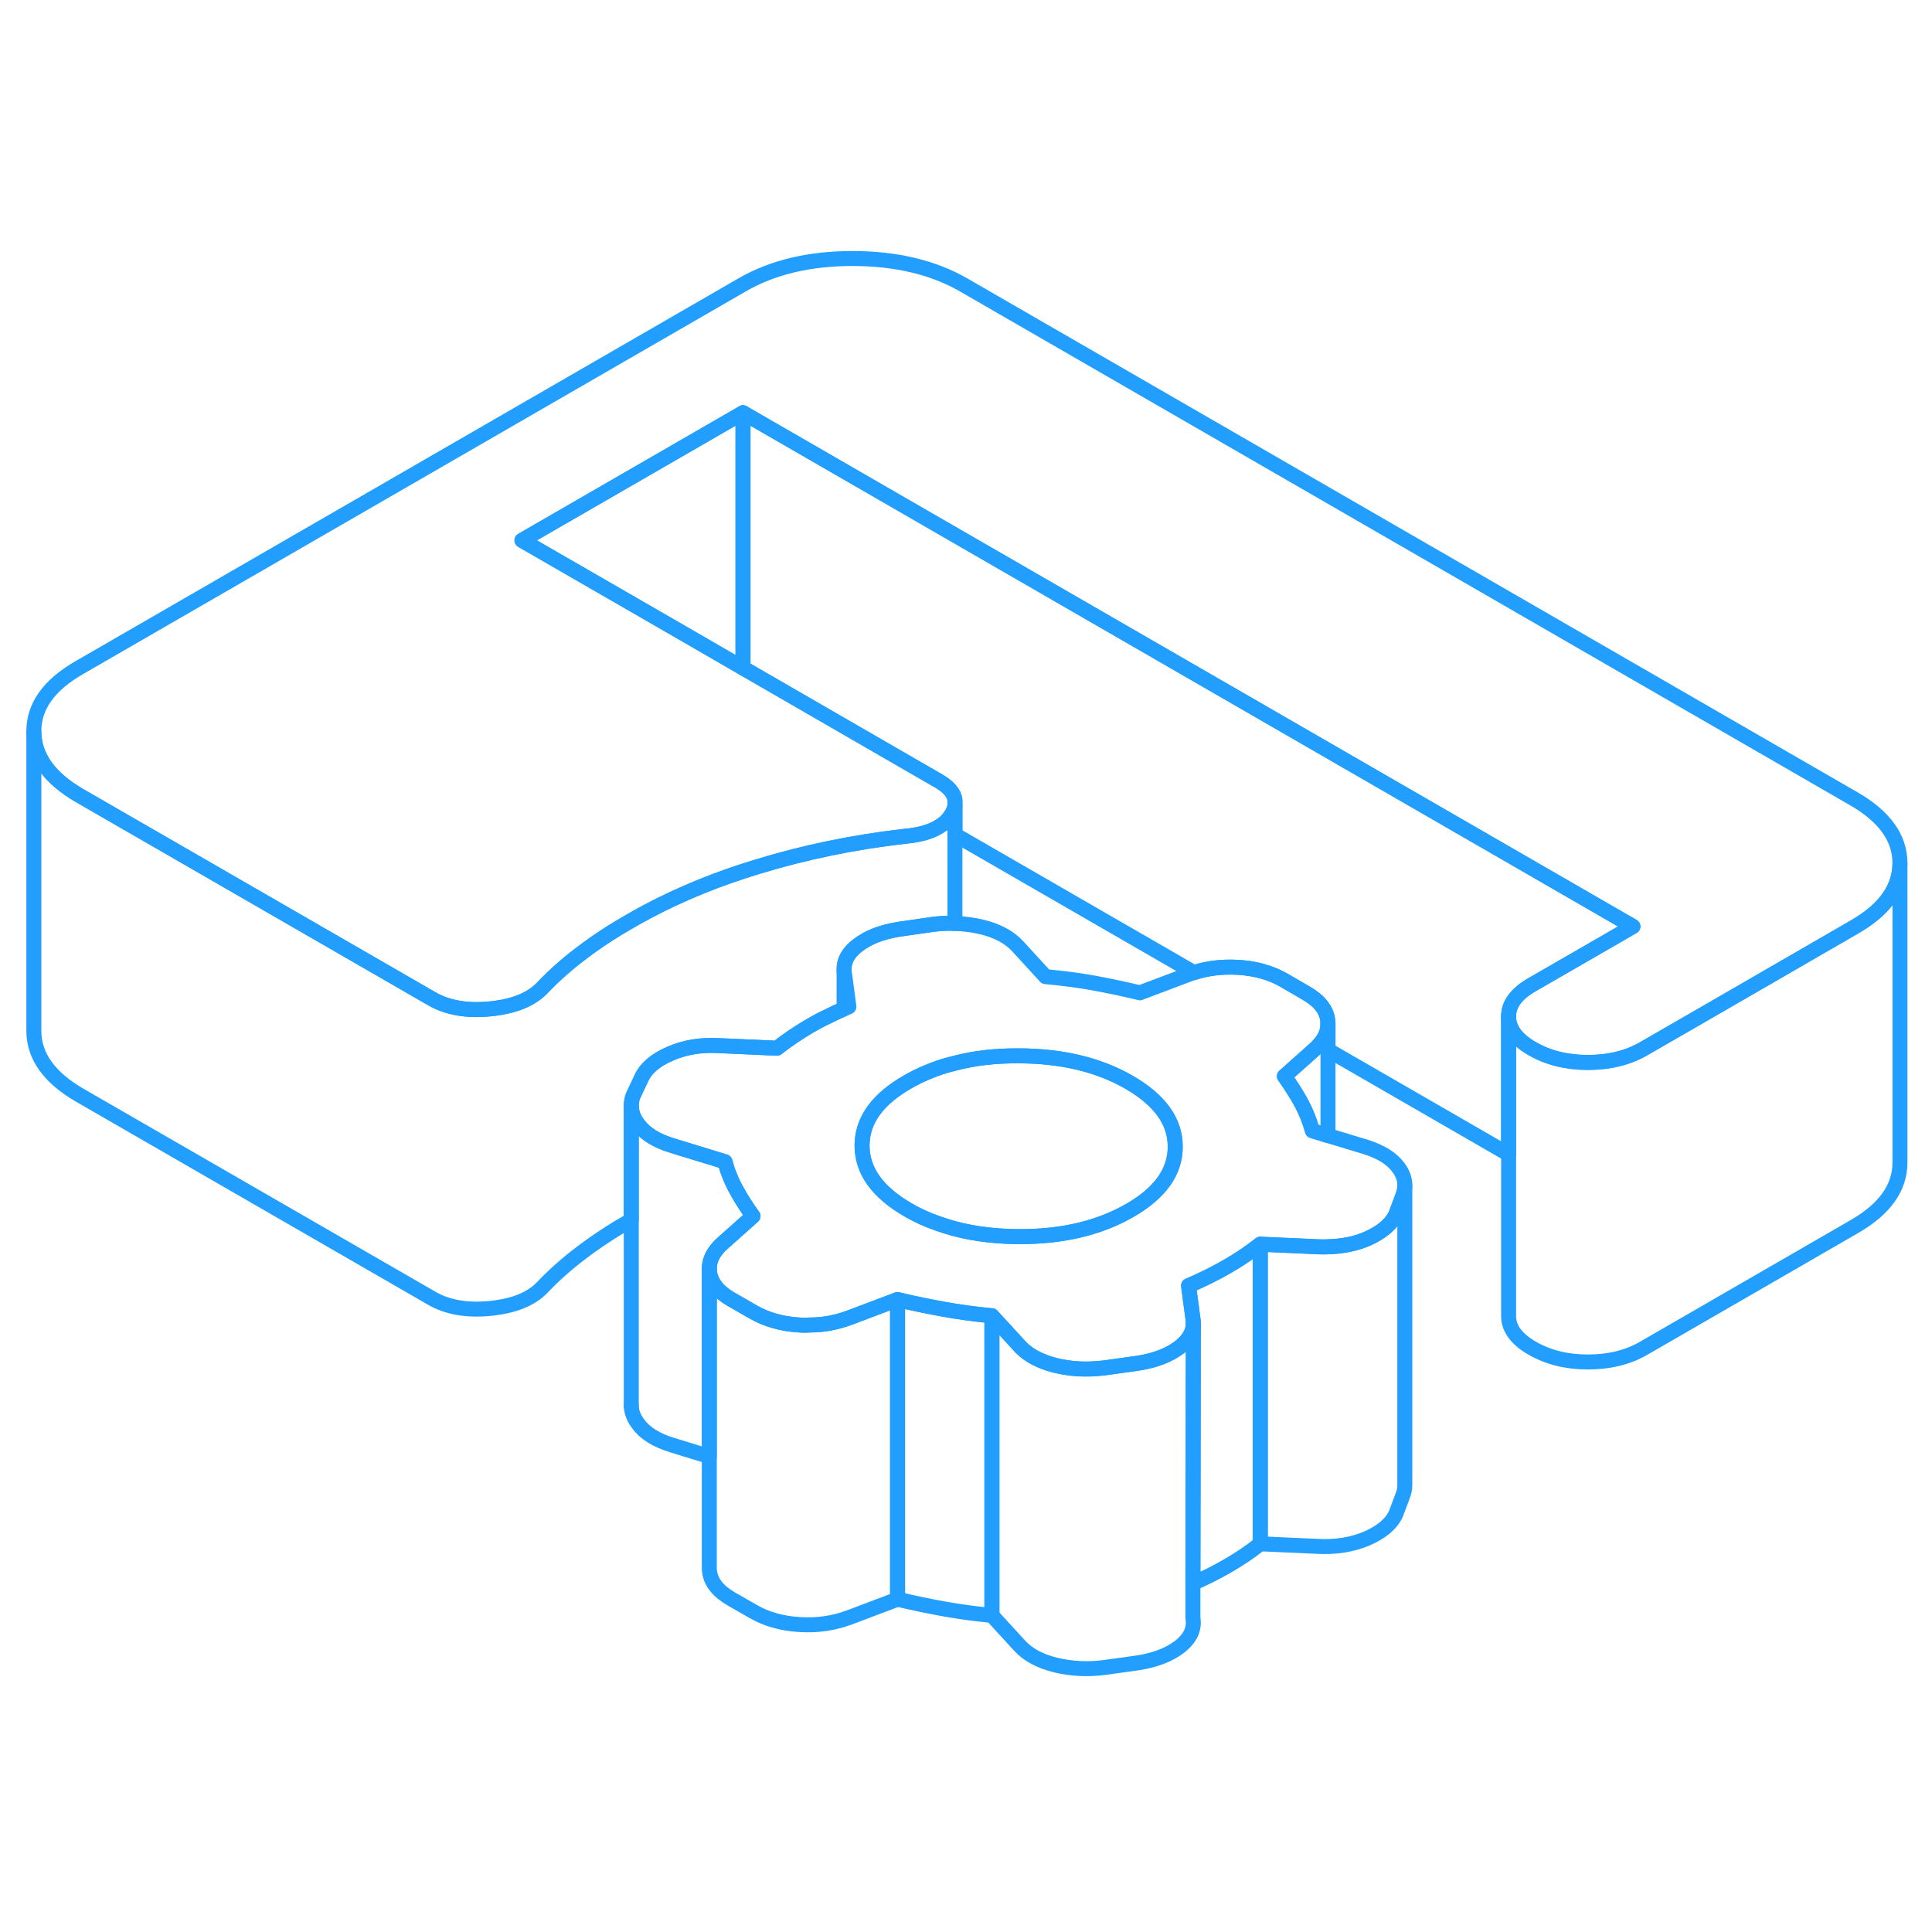 <svg width="48" height="48" viewBox="0 0 129 99" fill="none" xmlns="http://www.w3.org/2000/svg" stroke-width="1px" stroke-linecap="round" stroke-linejoin="round"><path d="M88.67 53.37V60.82L87.63 60.5C87.44 59.82 87.19 59.2 86.88 58.63C86.57 58.06 86.19 57.47 85.76 56.86L87.79 55.05C87.9 54.96 87.99 54.86 88.07 54.76C88.47 54.33 88.67 53.86 88.67 53.37Z" stroke="#229EFF" stroke-linejoin="round"/><path d="M63.76 38.81V46.66C63.28 46.63 62.79 46.66 62.29 46.72L60.07 47.04C58.9 47.22 57.96 47.58 57.26 48.13C56.65 48.6 56.35 49.13 56.36 49.73V52.36C55.98 52.52 55.62 52.69 55.27 52.87C54.86 53.06 54.47 53.27 54.09 53.49C53.29 53.96 52.56 54.45 51.88 54.99L48.09 54.82C46.85 54.74 45.74 54.92 44.76 55.35C43.77 55.77 43.13 56.32 42.82 57L42.27 58.17C42.19 58.38 42.16 58.58 42.15 58.78V66.46C42.15 66.46 42.07 66.51 42.03 66.53C40.86 67.2 39.78 67.91 38.8 68.66C37.82 69.4 36.96 70.17 36.22 70.95C35.48 71.73 34.33 72.2 32.76 72.36C31.18 72.52 29.87 72.29 28.82 71.68L5.33 58.13C3.29 56.95 2.27 55.52 2.26 53.85V33.85C2.27 35.52 3.29 36.95 5.33 38.13L15.23 43.84L28.82 51.68C29.87 52.29 31.18 52.52 32.76 52.36C34.33 52.2 35.48 51.73 36.22 50.95C36.96 50.17 37.82 49.4 38.8 48.66C39.78 47.91 40.86 47.2 42.03 46.53C42.41 46.31 42.79 46.1 43.18 45.89C45.45 44.68 47.93 43.67 50.61 42.86C53.75 41.9 57.02 41.23 60.41 40.84C61.42 40.75 62.2 40.53 62.77 40.15C63.11 39.94 63.37 39.67 63.55 39.35C63.66 39.17 63.73 38.99 63.76 38.81Z" stroke="#229EFF" stroke-linejoin="round"/><path d="M66.23 72.86V92.86C65.06 92.75 63.98 92.6 62.99 92.42C62 92.24 60.98 92.03 59.93 91.78V71.78C60.98 72.03 62 72.24 62.99 72.42C63.98 72.6 65.06 72.75 66.23 72.86Z" stroke="#229EFF" stroke-linejoin="round"/><path d="M79.65 93.04C79.77 93.75 79.49 94.38 78.78 94.94C78.07 95.49 77.13 95.85 75.96 96.03L73.74 96.34C72.63 96.48 71.55 96.43 70.5 96.18C69.45 95.92 68.65 95.5 68.09 94.89L66.23 92.86V72.86L68.09 74.89C68.31 75.13 68.57 75.34 68.86 75.52C69.32 75.8 69.86 76.02 70.5 76.18C71.45 76.41 72.43 76.47 73.43 76.37C73.53 76.36 73.64 76.35 73.74 76.34L75.96 76.03C77.13 75.85 78.07 75.49 78.78 74.94C79.38 74.46 79.68 73.94 79.68 73.35L79.65 90.72V93.04Z" stroke="#229EFF" stroke-linejoin="round"/><path d="M84.15 68.08V88.08C83.48 88.61 82.74 89.11 81.94 89.57C81.23 89.98 80.46 90.37 79.65 90.72L79.68 73.35C79.68 73.25 79.67 73.15 79.65 73.04L79.36 70.85C80.27 70.46 81.13 70.04 81.92 69.58C81.93 69.58 81.93 69.57 81.94 69.57C82.74 69.11 83.48 68.61 84.15 68.08Z" stroke="#229EFF" stroke-linejoin="round"/><path d="M126.86 42.62V42.64C126.86 44.3 125.85 45.73 123.83 46.89L113.9 52.63L109.72 55.04C108.67 55.64 107.44 55.94 106.02 55.94C104.6 55.94 103.37 55.63 102.31 55.02C101.26 54.42 100.73 53.7 100.73 52.88C100.72 52.06 101.25 51.35 102.29 50.75L106.47 48.34L109.03 46.86L49.61 12.56L34.85 21.08L44.75 26.79L49.61 29.6L62.7 37.16C63.34 37.54 63.7 37.95 63.76 38.41V38.81C63.73 38.99 63.66 39.17 63.55 39.35C63.37 39.67 63.11 39.94 62.77 40.15C62.2 40.53 61.42 40.75 60.41 40.84C57.02 41.23 53.75 41.9 50.61 42.86C47.93 43.67 45.45 44.68 43.18 45.89C42.79 46.1 42.41 46.31 42.03 46.53C40.86 47.2 39.78 47.91 38.8 48.66C37.82 49.4 36.96 50.17 36.22 50.95C35.48 51.73 34.33 52.2 32.76 52.36C31.18 52.52 29.87 52.29 28.82 51.68L15.23 43.84L5.33 38.13C3.29 36.95 2.27 35.52 2.26 33.85C2.25 32.17 3.26 30.75 5.29 29.58L49.57 4.01C51.6 2.84 54.06 2.26 56.96 2.26C59.86 2.27 62.33 2.86 64.37 4.04L123.79 38.34C125.83 39.52 126.85 40.94 126.86 42.62Z" stroke="#229EFF" stroke-linejoin="round"/><path d="M126.86 42.64V62.62C126.86 64.29 125.86 65.72 123.83 66.89L109.72 75.04C108.67 75.64 107.44 75.94 106.02 75.94C104.6 75.94 103.37 75.63 102.31 75.02C101.26 74.42 100.73 73.7 100.73 72.88V52.88C100.73 53.7 101.26 54.42 102.31 55.02C103.37 55.63 104.6 55.94 106.02 55.94C107.44 55.94 108.67 55.64 109.72 55.04L113.9 52.63L123.83 46.89C125.85 45.73 126.86 44.3 126.86 42.64Z" stroke="#229EFF" stroke-linejoin="round"/><path d="M49.61 12.56V29.6L44.75 26.79L34.85 21.08L49.61 12.56Z" stroke="#229EFF" stroke-linejoin="round"/><path d="M109.03 46.86L106.47 48.34L102.29 50.75C101.25 51.35 100.72 52.06 100.73 52.88V62.07L88.67 55.11V53.37C88.67 53.28 88.66 53.19 88.65 53.1C88.56 52.41 88.08 51.81 87.21 51.31L85.73 50.45C84.86 49.95 83.84 49.66 82.67 49.59C81.63 49.53 80.65 49.64 79.72 49.94L63.76 40.73V38.41C63.7 37.95 63.34 37.54 62.7 37.16L49.61 29.6V12.56L109.03 46.86Z" stroke="#229EFF" stroke-linejoin="round"/><path d="M93.8 64.15V84.17C93.8 84.39 93.76 84.62 93.67 84.84L93.21 86.07C92.91 86.74 92.26 87.29 91.28 87.72C90.29 88.14 89.18 88.32 87.95 88.25L84.15 88.08V68.08L87.95 68.25C88.2 68.26 88.44 68.27 88.67 68.25C89.62 68.23 90.49 68.06 91.28 67.72C92.26 67.29 92.91 66.74 93.21 66.07L93.67 64.84C93.76 64.61 93.8 64.38 93.8 64.15Z" stroke="#229EFF" stroke-linejoin="round"/><path d="M59.93 71.78V91.78L56.7 93C55.65 93.39 54.54 93.55 53.37 93.47C52.2 93.4 51.18 93.11 50.31 92.61L48.83 91.76C47.96 91.26 47.48 90.66 47.38 89.96C47.37 89.88 47.36 89.81 47.36 89.74V69.74C47.36 69.81 47.36 69.88 47.38 69.96C47.48 70.66 47.96 71.26 48.83 71.76L50.31 72.61C51.18 73.11 52.2 73.4 53.37 73.47C53.62 73.49 53.86 73.49 54.1 73.47C55.01 73.47 55.88 73.29 56.7 72.99L59.93 71.77V71.78Z" stroke="#229EFF" stroke-linejoin="round"/><path d="M50.28 66.2L48.25 68.01C47.64 68.55 47.35 69.13 47.36 69.74V82.25L44.88 81.49C43.83 81.17 43.07 80.7 42.61 80.07C42.3 79.66 42.15 79.24 42.15 78.82V58.82C42.15 59.24 42.3 59.66 42.61 60.07C43.07 60.7 43.83 61.17 44.88 61.49L48.41 62.57C48.49 62.88 48.59 63.19 48.71 63.48C48.84 63.82 48.99 64.14 49.16 64.44C49.47 65.01 49.84 65.6 50.28 66.2Z" stroke="#229EFF" stroke-linejoin="round"/><path d="M42.15 78.88V78.82" stroke="#229EFF" stroke-linejoin="round"/><path d="M93.38 62.97C92.95 62.36 92.2 61.9 91.15 61.57L88.67 60.82L87.63 60.5C87.44 59.82 87.19 59.2 86.88 58.63C86.57 58.06 86.19 57.47 85.76 56.86L87.79 55.05C87.9 54.96 87.99 54.86 88.07 54.76C88.47 54.33 88.67 53.86 88.67 53.37C88.67 53.28 88.66 53.19 88.65 53.1C88.56 52.41 88.08 51.81 87.21 51.31L85.73 50.45C84.86 49.95 83.84 49.66 82.67 49.59C81.63 49.53 80.65 49.64 79.72 49.94C79.59 49.98 79.46 50.02 79.34 50.07L76.11 51.29C75.06 51.04 74.04 50.82 73.05 50.64C72.06 50.46 70.98 50.32 69.81 50.21L67.95 48.18C67.39 47.57 66.58 47.14 65.53 46.89C64.95 46.75 64.36 46.68 63.76 46.66C63.28 46.63 62.79 46.66 62.29 46.72L60.07 47.04C58.9 47.22 57.96 47.58 57.26 48.13C56.65 48.6 56.35 49.13 56.36 49.73C56.36 49.82 56.36 49.92 56.39 50.02L56.68 52.22C56.57 52.27 56.47 52.31 56.36 52.36C55.98 52.52 55.62 52.69 55.27 52.87C54.86 53.06 54.47 53.27 54.09 53.49C53.29 53.96 52.56 54.45 51.88 54.99L48.09 54.82C46.85 54.74 45.74 54.92 44.76 55.35C43.77 55.77 43.13 56.32 42.82 57L42.27 58.17C42.19 58.38 42.16 58.58 42.15 58.78V58.82C42.15 59.24 42.3 59.66 42.61 60.07C43.07 60.7 43.83 61.17 44.88 61.49L48.41 62.57C48.49 62.88 48.59 63.19 48.71 63.48C48.84 63.82 48.99 64.14 49.16 64.44C49.47 65.01 49.84 65.6 50.28 66.2L48.25 68.01C47.64 68.55 47.35 69.13 47.36 69.74C47.36 69.81 47.36 69.88 47.38 69.96C47.48 70.66 47.96 71.26 48.83 71.76L50.31 72.61C51.18 73.11 52.2 73.4 53.37 73.47C53.62 73.49 53.86 73.49 54.1 73.47C55.01 73.47 55.88 73.29 56.7 72.99L59.93 71.77C60.98 72.02 62 72.23 62.99 72.41C63.98 72.59 65.06 72.74 66.23 72.85L68.09 74.88C68.31 75.12 68.57 75.33 68.86 75.51C69.32 75.79 69.86 76.01 70.5 76.17C71.45 76.4 72.43 76.46 73.43 76.36C73.53 76.35 73.64 76.34 73.74 76.33L75.96 76.02C77.13 75.84 78.07 75.48 78.78 74.93C79.38 74.45 79.68 73.93 79.68 73.34C79.68 73.24 79.67 73.14 79.65 73.03L79.36 70.84C80.27 70.45 81.13 70.03 81.92 69.57C81.93 69.57 81.93 69.56 81.94 69.56C82.74 69.1 83.48 68.6 84.15 68.07L87.95 68.24C88.2 68.25 88.44 68.26 88.67 68.24C89.62 68.22 90.49 68.05 91.28 67.71C92.26 67.28 92.91 66.73 93.21 66.06L93.67 64.83C93.76 64.6 93.8 64.37 93.8 64.14C93.8 63.74 93.66 63.34 93.38 62.96V62.97ZM75.44 65.82C73.41 66.99 70.95 67.58 68.05 67.57C67.76 67.57 67.46 67.56 67.18 67.55C65.51 67.47 63.99 67.19 62.62 66.69C61.92 66.45 61.26 66.15 60.64 65.79C58.6 64.61 57.57 63.19 57.56 61.51C57.56 61.42 57.56 61.33 57.57 61.24C57.66 59.69 58.67 58.35 60.59 57.25C60.98 57.02 61.38 56.82 61.81 56.64C62.42 56.37 63.07 56.15 63.76 55.99C65.05 55.65 66.46 55.49 67.99 55.5C70.88 55.5 73.36 56.09 75.4 57.27C77.44 58.45 78.47 59.88 78.47 61.55C78.48 63.23 77.47 64.65 75.44 65.82Z" stroke="#229EFF" stroke-linejoin="round"/><path d="M78.47 61.549C78.48 63.229 77.47 64.649 75.44 65.819C73.41 66.989 70.95 67.579 68.05 67.569C67.76 67.569 67.46 67.559 67.18 67.549C65.51 67.469 63.99 67.189 62.62 66.689C61.92 66.449 61.26 66.15 60.64 65.79C58.6 64.609 57.57 63.19 57.56 61.51C57.56 61.419 57.56 61.33 57.57 61.239C57.66 59.69 58.67 58.349 60.59 57.249C60.98 57.02 61.38 56.819 61.81 56.639C62.42 56.37 63.07 56.15 63.76 55.989C65.05 55.65 66.46 55.489 67.99 55.499C70.88 55.499 73.36 56.09 75.4 57.27C77.44 58.45 78.47 59.879 78.47 61.549Z" stroke="#229EFF" stroke-linejoin="round"/><path d="M88.67 53.37V53.29" stroke="#229EFF" stroke-linejoin="round"/></svg>
